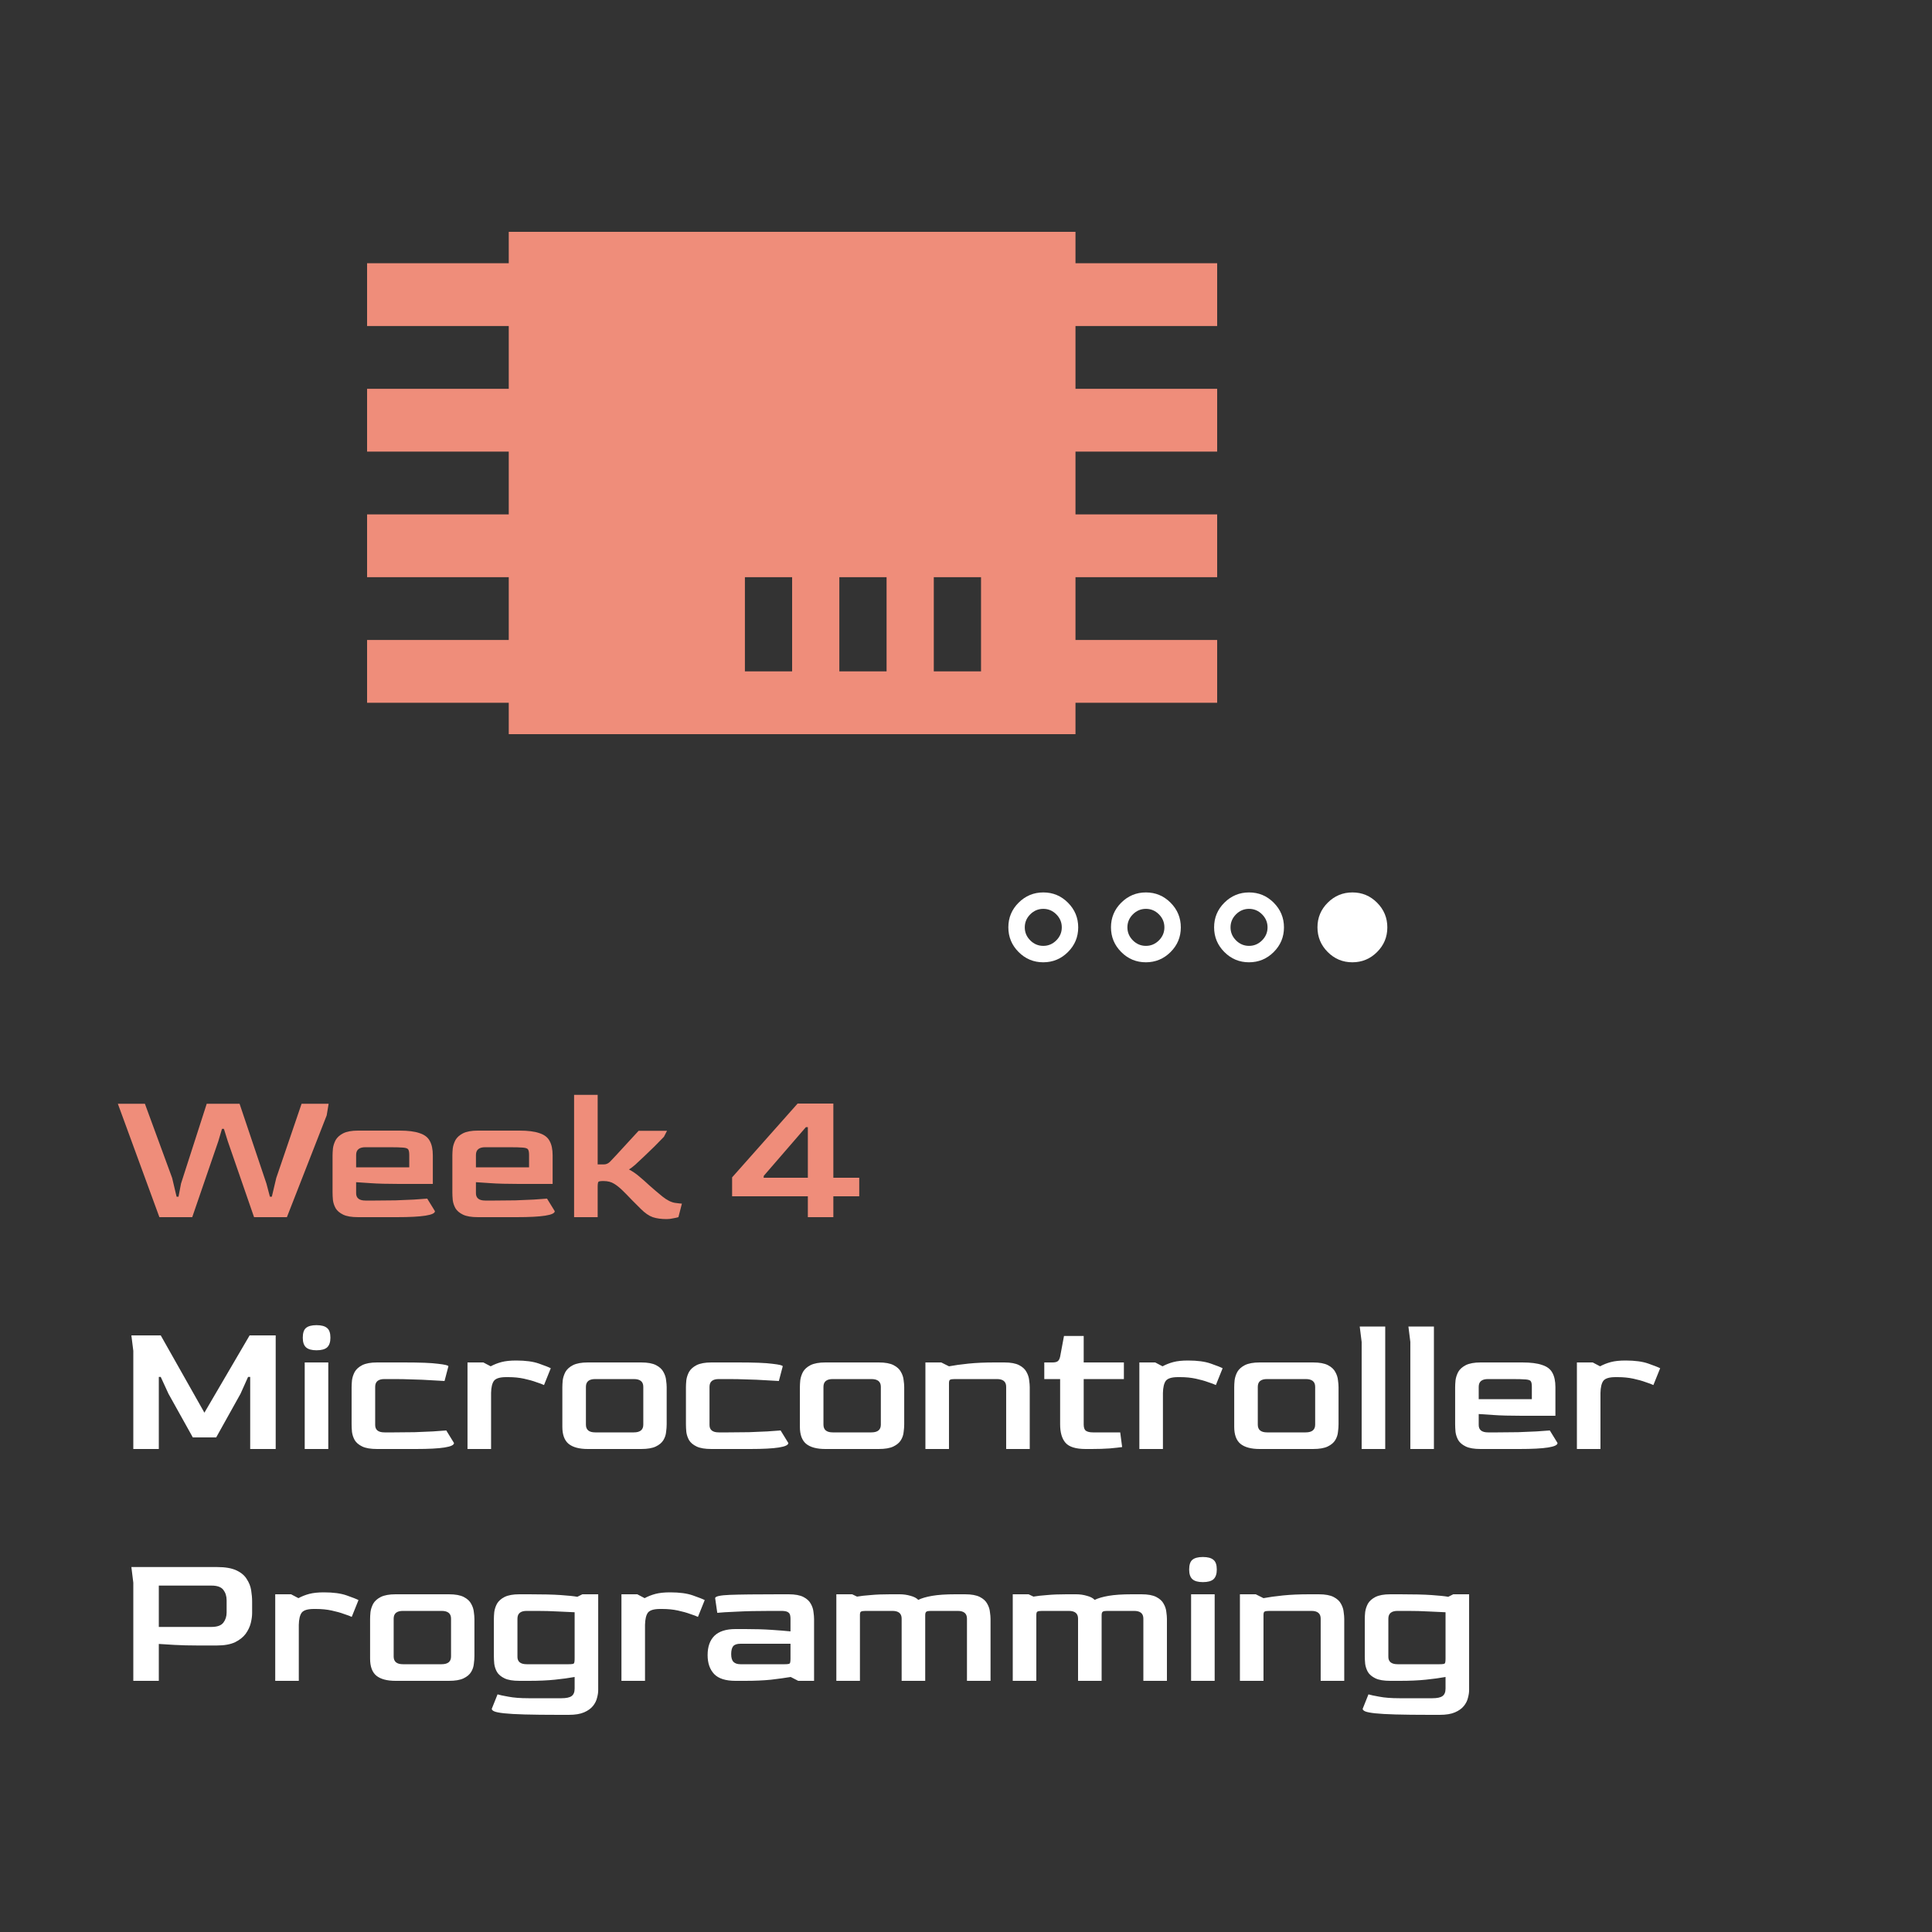 <svg viewBox="0 0 100 100" fill="none" xmlns="http://www.w3.org/2000/svg">
<rect x="0" y="0" width="100" height="100" fill="#333333" stroke="none"/>
<rect fill="black"/>
<path d="M8.25 63L6.1 57.13H7.5L8.91 60.97L9.14 61.94H9.24L9.37 61.26L10.7 57.13H12.4L13.79 61.26L13.97 61.94H14.07L14.3 60.97L15.61 57.13H17.01L16.91 57.73L14.85 63H13.15L11.79 59.07L11.59 58.43H11.49L11.3 59.07L9.95 63H8.25ZM18.533 63C18.2 63 17.943 62.957 17.763 62.87C17.583 62.783 17.453 62.673 17.373 62.54C17.3 62.407 17.253 62.267 17.233 62.12C17.22 61.973 17.213 61.84 17.213 61.72V59.8C17.213 59.7 17.22 59.58 17.233 59.44C17.253 59.293 17.3 59.15 17.373 59.01C17.453 58.87 17.583 58.753 17.763 58.66C17.95 58.567 18.206 58.52 18.533 58.52H20.683C21.123 58.52 21.466 58.563 21.713 58.65C21.966 58.73 22.143 58.863 22.243 59.05C22.35 59.237 22.403 59.487 22.403 59.8V61.28H20.653C20.053 61.28 19.563 61.267 19.183 61.24C18.81 61.213 18.56 61.197 18.433 61.19V61.74C18.426 62.007 18.586 62.14 18.913 62.14H19.423C19.783 62.14 20.133 62.137 20.473 62.13C20.82 62.117 21.136 62.103 21.423 62.09C21.71 62.07 21.94 62.053 22.113 62.04L22.513 62.69C22.513 62.897 21.856 63 20.543 63H18.533ZM18.433 60.42H21.183V59.78C21.183 59.647 21.166 59.553 21.133 59.5C21.106 59.447 21.02 59.413 20.873 59.4C20.726 59.387 20.476 59.38 20.123 59.38H18.913C18.593 59.38 18.433 59.513 18.433 59.78V60.42ZM24.734 63C24.401 63 24.144 62.957 23.964 62.87C23.784 62.783 23.654 62.673 23.574 62.54C23.501 62.407 23.454 62.267 23.434 62.12C23.421 61.973 23.414 61.84 23.414 61.72V59.8C23.414 59.7 23.421 59.58 23.434 59.44C23.454 59.293 23.501 59.15 23.574 59.01C23.654 58.87 23.784 58.753 23.964 58.66C24.151 58.567 24.407 58.52 24.734 58.52H26.884C27.324 58.52 27.667 58.563 27.914 58.65C28.167 58.73 28.344 58.863 28.444 59.05C28.551 59.237 28.604 59.487 28.604 59.8V61.28H26.854C26.254 61.28 25.764 61.267 25.384 61.24C25.011 61.213 24.761 61.197 24.634 61.19V61.74C24.627 62.007 24.787 62.14 25.114 62.14H25.624C25.984 62.14 26.334 62.137 26.674 62.13C27.021 62.117 27.337 62.103 27.624 62.09C27.911 62.07 28.141 62.053 28.314 62.04L28.714 62.69C28.714 62.897 28.057 63 26.744 63H24.734ZM24.634 60.42H27.384V59.78C27.384 59.647 27.367 59.553 27.334 59.5C27.307 59.447 27.221 59.413 27.074 59.4C26.927 59.387 26.677 59.38 26.324 59.38H25.114C24.794 59.38 24.634 59.513 24.634 59.78V60.42ZM34.505 63.1C34.225 63.1 33.985 63.067 33.785 63C33.592 62.933 33.385 62.79 33.165 62.57C33.145 62.55 33.092 62.497 33.005 62.41C32.919 62.323 32.822 62.227 32.715 62.12C32.615 62.013 32.522 61.917 32.435 61.83C32.349 61.743 32.292 61.687 32.265 61.66C32.099 61.493 31.939 61.363 31.785 61.27C31.639 61.177 31.455 61.13 31.235 61.13C31.089 61.13 31.002 61.143 30.975 61.17C30.949 61.197 30.935 61.287 30.935 61.44V63H29.715V56.67H30.935V60.27H31.255C31.375 60.27 31.482 60.223 31.575 60.13C31.635 60.07 31.749 59.95 31.915 59.77C32.082 59.59 32.269 59.387 32.475 59.16C32.689 58.933 32.882 58.723 33.055 58.53H34.525L34.365 58.84C34.212 59 34.045 59.17 33.865 59.35C33.685 59.523 33.509 59.693 33.335 59.86C33.169 60.02 33.015 60.163 32.875 60.29C32.735 60.41 32.629 60.49 32.555 60.53C32.755 60.637 32.935 60.76 33.095 60.9C33.255 61.033 33.429 61.187 33.615 61.36C33.802 61.527 34.025 61.717 34.285 61.93C34.519 62.117 34.735 62.227 34.935 62.26C35.135 62.287 35.255 62.3 35.295 62.3L35.115 63C35.049 63.02 34.959 63.04 34.845 63.06C34.732 63.087 34.619 63.1 34.505 63.1ZM41.814 63V61.92H37.894V60.94L41.284 57.12H43.134V60.96H44.474V61.92H43.134V63H41.814ZM39.524 60.96H41.814V58.34H41.714L39.534 60.86L39.524 60.96Z" fill="#EF8D7A"/>
<path d="M6.9 75V69.92L6.8 69.12H8.32L10.58 73.12L12.92 69.12H14.27V75H12.95V71.27H12.84L12.45 72.14L11.19 74.4H9.98L8.72 72.14L8.32 71.27H8.22V75H6.9ZM16.382 69.89C16.136 69.89 15.956 69.84 15.842 69.74C15.729 69.64 15.672 69.473 15.672 69.24C15.672 69 15.726 68.833 15.832 68.74C15.946 68.64 16.129 68.59 16.382 68.59C16.636 68.59 16.819 68.64 16.932 68.74C17.046 68.833 17.102 69 17.102 69.24C17.102 69.467 17.046 69.633 16.932 69.74C16.819 69.84 16.636 69.89 16.382 69.89ZM15.772 75V70.52H16.992V75H15.772ZM19.519 75C19.186 75 18.929 74.957 18.749 74.87C18.569 74.783 18.439 74.673 18.359 74.54C18.286 74.407 18.239 74.267 18.219 74.12C18.206 73.973 18.199 73.84 18.199 73.72V71.8C18.199 71.7 18.206 71.58 18.219 71.44C18.239 71.293 18.286 71.15 18.359 71.01C18.439 70.87 18.569 70.753 18.749 70.66C18.936 70.567 19.193 70.52 19.519 70.52H20.909C21.743 70.52 22.333 70.543 22.679 70.59C23.033 70.63 23.209 70.673 23.209 70.72L23.009 71.48C22.823 71.467 22.586 71.453 22.299 71.44C22.013 71.42 21.703 71.407 21.369 71.4C21.043 71.387 20.723 71.38 20.409 71.38H19.899C19.579 71.38 19.419 71.513 19.419 71.78V73.74C19.413 74.007 19.573 74.14 19.899 74.14H20.409C20.769 74.14 21.119 74.137 21.459 74.13C21.806 74.117 22.123 74.103 22.409 74.09C22.696 74.07 22.926 74.053 23.099 74.04L23.499 74.69C23.499 74.897 22.843 75 21.529 75H19.519ZM24.198 75V70.52H25.018L25.398 70.72C25.571 70.627 25.758 70.553 25.958 70.5C26.158 70.447 26.411 70.42 26.718 70.42C27.204 70.42 27.598 70.473 27.898 70.58C28.204 70.687 28.408 70.767 28.508 70.82L28.158 71.69C28.078 71.65 27.944 71.6 27.758 71.54C27.578 71.473 27.364 71.413 27.118 71.36C26.871 71.307 26.601 71.28 26.308 71.28H26.198C25.878 71.28 25.668 71.343 25.568 71.47C25.474 71.597 25.424 71.807 25.418 72.1V75H24.198ZM30.427 75C29.981 75 29.647 74.91 29.427 74.73C29.214 74.55 29.107 74.257 29.107 73.85V71.8C29.107 71.7 29.114 71.58 29.127 71.44C29.147 71.293 29.194 71.15 29.267 71.01C29.347 70.87 29.477 70.753 29.657 70.66C29.844 70.567 30.101 70.52 30.427 70.52H33.187C33.521 70.52 33.777 70.567 33.957 70.66C34.137 70.753 34.264 70.87 34.337 71.01C34.417 71.15 34.464 71.293 34.477 71.44C34.497 71.58 34.507 71.7 34.507 71.8V73.72C34.507 73.84 34.497 73.973 34.477 74.12C34.464 74.267 34.417 74.407 34.337 74.54C34.257 74.673 34.127 74.783 33.947 74.87C33.767 74.957 33.514 75 33.187 75H30.427ZM30.807 74.14H32.807C33.134 74.14 33.297 74.007 33.297 73.74V71.78C33.297 71.513 33.134 71.38 32.807 71.38H30.807C30.487 71.38 30.327 71.513 30.327 71.78V73.74C30.327 74.007 30.487 74.14 30.807 74.14ZM36.824 75C36.491 75 36.234 74.957 36.054 74.87C35.874 74.783 35.744 74.673 35.664 74.54C35.591 74.407 35.544 74.267 35.524 74.12C35.511 73.973 35.504 73.84 35.504 73.72V71.8C35.504 71.7 35.511 71.58 35.524 71.44C35.544 71.293 35.591 71.15 35.664 71.01C35.744 70.87 35.874 70.753 36.054 70.66C36.241 70.567 36.497 70.52 36.824 70.52H38.214C39.047 70.52 39.637 70.543 39.984 70.59C40.337 70.63 40.514 70.673 40.514 70.72L40.314 71.48C40.127 71.467 39.891 71.453 39.604 71.44C39.317 71.42 39.007 71.407 38.674 71.4C38.347 71.387 38.027 71.38 37.714 71.38H37.204C36.884 71.38 36.724 71.513 36.724 71.78V73.74C36.717 74.007 36.877 74.14 37.204 74.14H37.714C38.074 74.14 38.424 74.137 38.764 74.13C39.111 74.117 39.427 74.103 39.714 74.09C40.001 74.07 40.231 74.053 40.404 74.04L40.804 74.69C40.804 74.897 40.147 75 38.834 75H36.824ZM42.722 75C42.276 75 41.942 74.91 41.722 74.73C41.509 74.55 41.402 74.257 41.402 73.85V71.8C41.402 71.7 41.409 71.58 41.422 71.44C41.442 71.293 41.489 71.15 41.562 71.01C41.642 70.87 41.772 70.753 41.952 70.66C42.139 70.567 42.396 70.52 42.722 70.52H45.482C45.816 70.52 46.072 70.567 46.252 70.66C46.432 70.753 46.559 70.87 46.632 71.01C46.712 71.15 46.759 71.293 46.772 71.44C46.792 71.58 46.802 71.7 46.802 71.8V73.72C46.802 73.84 46.792 73.973 46.772 74.12C46.759 74.267 46.712 74.407 46.632 74.54C46.552 74.673 46.422 74.783 46.242 74.87C46.062 74.957 45.809 75 45.482 75H42.722ZM43.102 74.14H45.102C45.429 74.14 45.592 74.007 45.592 73.74V71.78C45.592 71.513 45.429 71.38 45.102 71.38H43.102C42.782 71.38 42.622 71.513 42.622 71.78V73.74C42.622 74.007 42.782 74.14 43.102 74.14ZM47.899 75V70.52H48.719L49.119 70.72C49.399 70.667 49.736 70.62 50.129 70.58C50.522 70.54 50.972 70.52 51.479 70.52H51.979C52.312 70.52 52.569 70.567 52.749 70.66C52.929 70.753 53.056 70.87 53.129 71.01C53.209 71.15 53.255 71.293 53.269 71.44C53.289 71.58 53.299 71.7 53.299 71.8V75H52.079V71.78C52.079 71.513 51.919 71.38 51.599 71.38H49.419C49.292 71.38 49.209 71.393 49.169 71.42C49.136 71.44 49.119 71.5 49.119 71.6V75H47.899ZM56.192 75C55.685 75 55.338 74.893 55.152 74.68C54.965 74.467 54.872 74.147 54.872 73.72V71.38H54.052V70.52H54.472C54.598 70.52 54.688 70.5 54.742 70.46C54.802 70.42 54.845 70.34 54.872 70.22L55.072 69.15H56.092V70.52H58.172V71.38H56.092V73.73C56.092 73.897 56.132 74.007 56.212 74.06C56.292 74.113 56.412 74.14 56.572 74.14H57.982L58.082 74.9C57.942 74.92 57.728 74.943 57.442 74.97C57.155 74.99 56.842 75 56.502 75H56.192ZM58.973 75V70.52H59.793L60.173 70.72C60.346 70.627 60.533 70.553 60.733 70.5C60.933 70.447 61.186 70.42 61.493 70.42C61.98 70.42 62.373 70.473 62.673 70.58C62.98 70.687 63.183 70.767 63.283 70.82L62.933 71.69C62.853 71.65 62.72 71.6 62.533 71.54C62.353 71.473 62.14 71.413 61.893 71.36C61.646 71.307 61.376 71.28 61.083 71.28H60.973C60.653 71.28 60.443 71.343 60.343 71.47C60.25 71.597 60.2 71.807 60.193 72.1V75H58.973ZM65.203 75C64.756 75 64.423 74.91 64.203 74.73C63.989 74.55 63.883 74.257 63.883 73.85V71.8C63.883 71.7 63.889 71.58 63.903 71.44C63.923 71.293 63.969 71.15 64.043 71.01C64.123 70.87 64.253 70.753 64.433 70.66C64.62 70.567 64.876 70.52 65.203 70.52H67.963C68.296 70.52 68.553 70.567 68.733 70.66C68.913 70.753 69.04 70.87 69.113 71.01C69.193 71.15 69.24 71.293 69.253 71.44C69.273 71.58 69.283 71.7 69.283 71.8V73.72C69.283 73.84 69.273 73.973 69.253 74.12C69.24 74.267 69.193 74.407 69.113 74.54C69.033 74.673 68.903 74.783 68.723 74.87C68.543 74.957 68.29 75 67.963 75H65.203ZM65.583 74.14H67.583C67.909 74.14 68.073 74.007 68.073 73.74V71.78C68.073 71.513 67.909 71.38 67.583 71.38H65.583C65.263 71.38 65.103 71.513 65.103 71.78V73.74C65.103 74.007 65.263 74.14 65.583 74.14ZM70.479 75V69.46L70.379 68.66H71.699V75H70.479ZM72.999 75V69.46L72.899 68.66H74.219V75H72.999ZM76.638 75C76.305 75 76.048 74.957 75.868 74.87C75.688 74.783 75.558 74.673 75.478 74.54C75.405 74.407 75.358 74.267 75.338 74.12C75.325 73.973 75.318 73.84 75.318 73.72V71.8C75.318 71.7 75.325 71.58 75.338 71.44C75.358 71.293 75.405 71.15 75.478 71.01C75.558 70.87 75.688 70.753 75.868 70.66C76.055 70.567 76.312 70.52 76.638 70.52H78.788C79.228 70.52 79.572 70.563 79.818 70.65C80.072 70.73 80.248 70.863 80.348 71.05C80.455 71.237 80.508 71.487 80.508 71.8V73.28H78.758C78.158 73.28 77.668 73.267 77.288 73.24C76.915 73.213 76.665 73.197 76.538 73.19V73.74C76.532 74.007 76.692 74.14 77.018 74.14H77.528C77.888 74.14 78.238 74.137 78.578 74.13C78.925 74.117 79.242 74.103 79.528 74.09C79.815 74.07 80.045 74.053 80.218 74.04L80.618 74.69C80.618 74.897 79.962 75 78.648 75H76.638ZM76.538 72.42H79.288V71.78C79.288 71.647 79.272 71.553 79.238 71.5C79.212 71.447 79.125 71.413 78.978 71.4C78.832 71.387 78.582 71.38 78.228 71.38H77.018C76.698 71.38 76.538 71.513 76.538 71.78V72.42ZM81.62 75V70.52H82.439L82.82 70.72C82.993 70.627 83.18 70.553 83.379 70.5C83.579 70.447 83.833 70.42 84.139 70.42C84.626 70.42 85.019 70.473 85.32 70.58C85.626 70.687 85.829 70.767 85.93 70.82L85.579 71.69C85.499 71.65 85.366 71.6 85.18 71.54C84.999 71.473 84.786 71.413 84.54 71.36C84.293 71.307 84.023 71.28 83.73 71.28H83.62C83.299 71.28 83.09 71.343 82.99 71.47C82.896 71.597 82.846 71.807 82.84 72.1V75H81.62ZM6.9 87V81.92L6.8 81.11H11.23C11.657 81.11 11.99 81.167 12.23 81.28C12.477 81.393 12.657 81.543 12.77 81.73C12.89 81.91 12.967 82.103 13 82.31C13.033 82.517 13.05 82.713 13.05 82.9V83.49C13.05 83.643 13.027 83.817 12.98 84.01C12.933 84.197 12.847 84.38 12.72 84.56C12.593 84.733 12.41 84.88 12.17 85C11.93 85.113 11.617 85.17 11.23 85.17H10.21C9.79 85.17 9.397 85.16 9.03 85.14C8.67 85.12 8.4 85.103 8.22 85.09V87H6.9ZM8.22 84.21H10.94C11.24 84.21 11.447 84.137 11.56 83.99C11.673 83.843 11.73 83.667 11.73 83.46V82.83C11.73 82.617 11.673 82.437 11.56 82.29C11.447 82.143 11.243 82.07 10.95 82.07H8.22V84.21ZM14.246 87V82.52H15.066L15.447 82.72C15.62 82.627 15.806 82.553 16.006 82.5C16.206 82.447 16.46 82.42 16.767 82.42C17.253 82.42 17.646 82.473 17.947 82.58C18.253 82.687 18.456 82.767 18.556 82.82L18.206 83.69C18.127 83.65 17.993 83.6 17.806 83.54C17.627 83.473 17.413 83.413 17.166 83.36C16.92 83.307 16.65 83.28 16.357 83.28H16.247C15.927 83.28 15.716 83.343 15.617 83.47C15.523 83.597 15.473 83.807 15.466 84.1V87H14.246ZM20.476 87C20.03 87 19.696 86.91 19.476 86.73C19.263 86.55 19.156 86.257 19.156 85.85V83.8C19.156 83.7 19.163 83.58 19.176 83.44C19.196 83.293 19.243 83.15 19.316 83.01C19.396 82.87 19.526 82.753 19.706 82.66C19.893 82.567 20.15 82.52 20.476 82.52H23.236C23.57 82.52 23.826 82.567 24.006 82.66C24.186 82.753 24.313 82.87 24.386 83.01C24.466 83.15 24.513 83.293 24.526 83.44C24.546 83.58 24.556 83.7 24.556 83.8V85.72C24.556 85.84 24.546 85.973 24.526 86.12C24.513 86.267 24.466 86.407 24.386 86.54C24.306 86.673 24.176 86.783 23.996 86.87C23.816 86.957 23.563 87 23.236 87H20.476ZM20.856 86.14H22.856C23.183 86.14 23.346 86.007 23.346 85.74V83.78C23.346 83.513 23.183 83.38 22.856 83.38H20.856C20.536 83.38 20.376 83.513 20.376 83.78V85.74C20.376 86.007 20.536 86.14 20.856 86.14ZM28.943 88.76C28.209 88.76 27.613 88.753 27.153 88.74C26.693 88.727 26.339 88.707 26.093 88.68C25.846 88.653 25.676 88.62 25.583 88.58C25.496 88.54 25.453 88.497 25.453 88.45L25.753 87.7C25.859 87.733 26.046 87.773 26.313 87.82C26.586 87.873 26.933 87.9 27.353 87.9H29.063C29.309 87.9 29.483 87.863 29.583 87.79C29.689 87.717 29.743 87.587 29.743 87.4V86.8C29.456 86.853 29.116 86.9 28.723 86.94C28.336 86.98 27.889 87 27.383 87H26.883C26.549 87 26.293 86.957 26.113 86.87C25.933 86.783 25.803 86.673 25.723 86.54C25.649 86.407 25.603 86.267 25.583 86.12C25.569 85.973 25.563 85.84 25.563 85.72V83.8C25.563 83.7 25.569 83.58 25.583 83.44C25.603 83.293 25.649 83.15 25.723 83.01C25.803 82.87 25.933 82.753 26.113 82.66C26.299 82.567 26.556 82.52 26.883 82.52H27.393C28.093 82.52 28.636 82.533 29.023 82.56C29.416 82.587 29.703 82.617 29.883 82.65L30.143 82.52H30.963V87.48C30.963 87.6 30.943 87.733 30.903 87.88C30.869 88.027 30.799 88.167 30.693 88.3C30.586 88.433 30.433 88.543 30.233 88.63C30.033 88.717 29.769 88.76 29.443 88.76H28.943ZM27.263 86.14H29.433C29.586 86.14 29.676 86.127 29.703 86.1C29.729 86.073 29.743 85.987 29.743 85.84V83.45C29.516 83.437 29.229 83.423 28.883 83.41C28.536 83.39 28.166 83.38 27.773 83.38H27.263C26.943 83.38 26.783 83.513 26.783 83.78V85.74C26.776 86.007 26.936 86.14 27.263 86.14ZM32.166 87V82.52H32.986L33.366 82.72C33.54 82.627 33.726 82.553 33.926 82.5C34.126 82.447 34.38 82.42 34.686 82.42C35.173 82.42 35.566 82.473 35.866 82.58C36.173 82.687 36.376 82.767 36.476 82.82L36.126 83.69C36.046 83.65 35.913 83.6 35.726 83.54C35.546 83.473 35.333 83.413 35.086 83.36C34.84 83.307 34.57 83.28 34.276 83.28H34.166C33.846 83.28 33.636 83.343 33.536 83.47C33.443 83.597 33.393 83.807 33.386 84.1V87H32.166ZM38.066 87C37.559 87 37.192 86.883 36.966 86.65C36.739 86.41 36.626 86.083 36.626 85.67C36.626 85.237 36.742 84.903 36.976 84.67C37.216 84.437 37.579 84.32 38.066 84.32H38.576C39.076 84.32 39.526 84.333 39.926 84.36C40.326 84.387 40.656 84.413 40.916 84.44V83.78C40.916 83.72 40.909 83.66 40.896 83.6C40.882 83.533 40.842 83.48 40.776 83.44C40.709 83.4 40.596 83.38 40.436 83.38H39.936C39.209 83.38 38.602 83.393 38.116 83.42C37.629 83.44 37.299 83.46 37.126 83.48L37.016 82.72C37.016 82.627 37.269 82.57 37.776 82.55C38.282 82.53 39.129 82.52 40.316 82.52H40.816C41.149 82.52 41.406 82.567 41.586 82.66C41.766 82.753 41.892 82.87 41.966 83.01C42.046 83.15 42.092 83.293 42.106 83.44C42.126 83.58 42.136 83.7 42.136 83.8V87H41.316L40.926 86.8C40.646 86.847 40.309 86.893 39.916 86.94C39.522 86.98 39.072 87 38.566 87H38.066ZM38.326 86.14H40.616C40.762 86.14 40.849 86.127 40.876 86.1C40.902 86.073 40.916 85.99 40.916 85.85V85.08H38.326C38.146 85.08 38.019 85.123 37.946 85.21C37.879 85.297 37.846 85.433 37.846 85.62C37.846 85.807 37.886 85.94 37.966 86.02C38.046 86.1 38.166 86.14 38.326 86.14ZM43.289 87V82.52H44.109L44.359 82.64C44.553 82.607 44.789 82.58 45.069 82.56C45.349 82.533 45.683 82.52 46.069 82.52H46.569C46.763 82.52 46.95 82.547 47.13 82.6C47.309 82.647 47.443 82.717 47.529 82.81C47.703 82.723 47.943 82.653 48.249 82.6C48.556 82.547 48.956 82.52 49.45 82.52H49.95C50.283 82.52 50.539 82.567 50.719 82.66C50.9 82.753 51.026 82.87 51.099 83.01C51.179 83.15 51.226 83.293 51.239 83.44C51.26 83.58 51.27 83.7 51.27 83.8V87H50.05V83.78C50.05 83.513 49.889 83.38 49.569 83.38H48.169C48.063 83.38 47.989 83.393 47.95 83.42C47.91 83.447 47.889 83.507 47.889 83.6V87H46.669V83.78C46.669 83.513 46.51 83.38 46.19 83.38H44.809C44.683 83.38 44.599 83.393 44.559 83.42C44.526 83.44 44.51 83.5 44.51 83.6V87H43.289ZM52.42 87V82.52H53.24L53.49 82.64C53.684 82.607 53.92 82.58 54.2 82.56C54.48 82.533 54.814 82.52 55.2 82.52H55.7C55.894 82.52 56.08 82.547 56.26 82.6C56.44 82.647 56.574 82.717 56.66 82.81C56.834 82.723 57.074 82.653 57.38 82.6C57.687 82.547 58.087 82.52 58.58 82.52H59.08C59.414 82.52 59.67 82.567 59.85 82.66C60.03 82.753 60.157 82.87 60.23 83.01C60.31 83.15 60.357 83.293 60.37 83.44C60.39 83.58 60.4 83.7 60.4 83.8V87H59.18V83.78C59.18 83.513 59.02 83.38 58.7 83.38H57.3C57.194 83.38 57.12 83.393 57.08 83.42C57.04 83.447 57.02 83.507 57.02 83.6V87H55.8V83.78C55.8 83.513 55.64 83.38 55.32 83.38H53.94C53.814 83.38 53.73 83.393 53.69 83.42C53.657 83.44 53.64 83.5 53.64 83.6V87H52.42ZM62.261 81.89C62.014 81.89 61.834 81.84 61.721 81.74C61.608 81.64 61.551 81.473 61.551 81.24C61.551 81 61.605 80.833 61.711 80.74C61.825 80.64 62.008 80.59 62.261 80.59C62.514 80.59 62.698 80.64 62.811 80.74C62.925 80.833 62.981 81 62.981 81.24C62.981 81.467 62.925 81.633 62.811 81.74C62.698 81.84 62.514 81.89 62.261 81.89ZM61.651 87V82.52H62.871V87H61.651ZM64.178 87V82.52H64.998L65.398 82.72C65.678 82.667 66.015 82.62 66.408 82.58C66.802 82.54 67.251 82.52 67.758 82.52H68.258C68.591 82.52 68.848 82.567 69.028 82.66C69.208 82.753 69.335 82.87 69.408 83.01C69.488 83.15 69.535 83.293 69.548 83.44C69.568 83.58 69.578 83.7 69.578 83.8V87H68.358V83.78C68.358 83.513 68.198 83.38 67.878 83.38H65.698C65.572 83.38 65.488 83.393 65.448 83.42C65.415 83.44 65.398 83.5 65.398 83.6V87H64.178ZM74.021 88.76C73.287 88.76 72.691 88.753 72.231 88.74C71.771 88.727 71.418 88.707 71.171 88.68C70.924 88.653 70.754 88.62 70.661 88.58C70.574 88.54 70.531 88.497 70.531 88.45L70.831 87.7C70.938 87.733 71.124 87.773 71.391 87.82C71.664 87.873 72.011 87.9 72.431 87.9H74.141C74.388 87.9 74.561 87.863 74.661 87.79C74.767 87.717 74.821 87.587 74.821 87.4V86.8C74.534 86.853 74.194 86.9 73.801 86.94C73.414 86.98 72.968 87 72.461 87H71.961C71.627 87 71.371 86.957 71.191 86.87C71.011 86.783 70.881 86.673 70.801 86.54C70.728 86.407 70.681 86.267 70.661 86.12C70.647 85.973 70.641 85.84 70.641 85.72V83.8C70.641 83.7 70.647 83.58 70.661 83.44C70.681 83.293 70.728 83.15 70.801 83.01C70.881 82.87 71.011 82.753 71.191 82.66C71.377 82.567 71.634 82.52 71.961 82.52H72.471C73.171 82.52 73.714 82.533 74.101 82.56C74.494 82.587 74.781 82.617 74.961 82.65L75.221 82.52H76.041V87.48C76.041 87.6 76.021 87.733 75.981 87.88C75.948 88.027 75.877 88.167 75.771 88.3C75.664 88.433 75.511 88.543 75.311 88.63C75.111 88.717 74.847 88.76 74.521 88.76H74.021ZM72.341 86.14H74.511C74.664 86.14 74.754 86.127 74.781 86.1C74.808 86.073 74.821 85.987 74.821 85.84V83.45C74.594 83.437 74.308 83.423 73.961 83.41C73.614 83.39 73.244 83.38 72.851 83.38H72.341C72.021 83.38 71.861 83.513 71.861 83.78V85.74C71.854 86.007 72.014 86.14 72.341 86.14Z" fill="white"/>
<path d="M26.333 12H55.667V13.625H63V16.875H55.667V20.125H63V23.375H55.667V26.625H63V29.875H55.667V33.125H63V36.375H55.667V38H26.333V36.375H19V33.125H26.333V29.875H19V26.625H26.333V23.375H19V20.125H26.333V16.875H19V13.625H26.333V12ZM38.556 29.875V34.75H41V29.875H38.556ZM43.444 29.875V34.75H45.889V29.875H43.444ZM48.333 29.875V34.75H50.778V29.875H48.333Z" fill="#EF8D7A"/>
<path d="M53.998 49.808C53.501 49.808 53.075 49.631 52.722 49.276C52.369 48.922 52.192 48.496 52.192 47.998C52.192 47.5 52.369 47.075 52.724 46.722C53.078 46.369 53.504 46.192 54.002 46.192C54.5 46.192 54.925 46.369 55.278 46.724C55.631 47.078 55.808 47.504 55.808 48.002C55.808 48.5 55.631 48.925 55.276 49.278C54.922 49.631 54.496 49.808 53.998 49.808ZM54 48.958C54.26 48.958 54.485 48.863 54.674 48.674C54.863 48.485 54.958 48.26 54.958 48C54.958 47.74 54.863 47.515 54.674 47.326C54.485 47.137 54.26 47.042 54 47.042C53.74 47.042 53.515 47.137 53.326 47.326C53.137 47.515 53.042 47.74 53.042 48C53.042 48.26 53.137 48.485 53.326 48.674C53.515 48.863 53.74 48.958 54 48.958ZM59.31 49.808C58.812 49.808 58.387 49.631 58.034 49.276C57.681 48.922 57.504 48.496 57.504 47.998C57.504 47.5 57.681 47.075 58.035 46.722C58.39 46.369 58.816 46.192 59.313 46.192C59.81 46.192 60.236 46.369 60.589 46.724C60.942 47.078 61.119 47.504 61.119 48.002C61.119 48.5 60.942 48.925 60.588 49.278C60.233 49.631 59.807 49.808 59.31 49.808ZM59.312 48.958C59.572 48.958 59.797 48.863 59.986 48.674C60.175 48.485 60.269 48.26 60.269 48C60.269 47.74 60.175 47.515 59.986 47.326C59.797 47.137 59.572 47.042 59.312 47.042C59.052 47.042 58.827 47.137 58.638 47.326C58.449 47.515 58.354 47.74 58.354 48C58.354 48.26 58.449 48.485 58.638 48.674C58.827 48.863 59.051 48.958 59.312 48.958ZM64.648 49.808C64.151 49.808 63.725 49.631 63.372 49.276C63.019 48.922 62.842 48.496 62.842 47.998C62.842 47.5 63.019 47.075 63.374 46.722C63.728 46.369 64.154 46.192 64.652 46.192C65.15 46.192 65.575 46.369 65.928 46.724C66.281 47.078 66.458 47.504 66.458 48.002C66.458 48.5 66.281 48.925 65.926 49.278C65.572 49.631 65.146 49.808 64.648 49.808ZM64.65 48.958C64.91 48.958 65.135 48.863 65.324 48.674C65.513 48.485 65.608 48.26 65.608 48C65.608 47.74 65.513 47.515 65.324 47.326C65.135 47.137 64.91 47.042 64.65 47.042C64.39 47.042 64.165 47.137 63.976 47.326C63.787 47.515 63.692 47.74 63.692 48C63.692 48.26 63.787 48.485 63.976 48.674C64.165 48.863 64.39 48.958 64.65 48.958ZM69.998 49.808C69.501 49.808 69.075 49.631 68.722 49.276C68.369 48.922 68.192 48.496 68.192 47.998C68.192 47.5 68.369 47.075 68.724 46.722C69.078 46.369 69.504 46.192 70.002 46.192C70.5 46.192 70.925 46.369 71.278 46.724C71.631 47.078 71.808 47.504 71.808 48.002C71.808 48.5 71.631 48.925 71.276 49.278C70.922 49.631 70.496 49.808 69.998 49.808Z" fill="white"/>
</svg>
